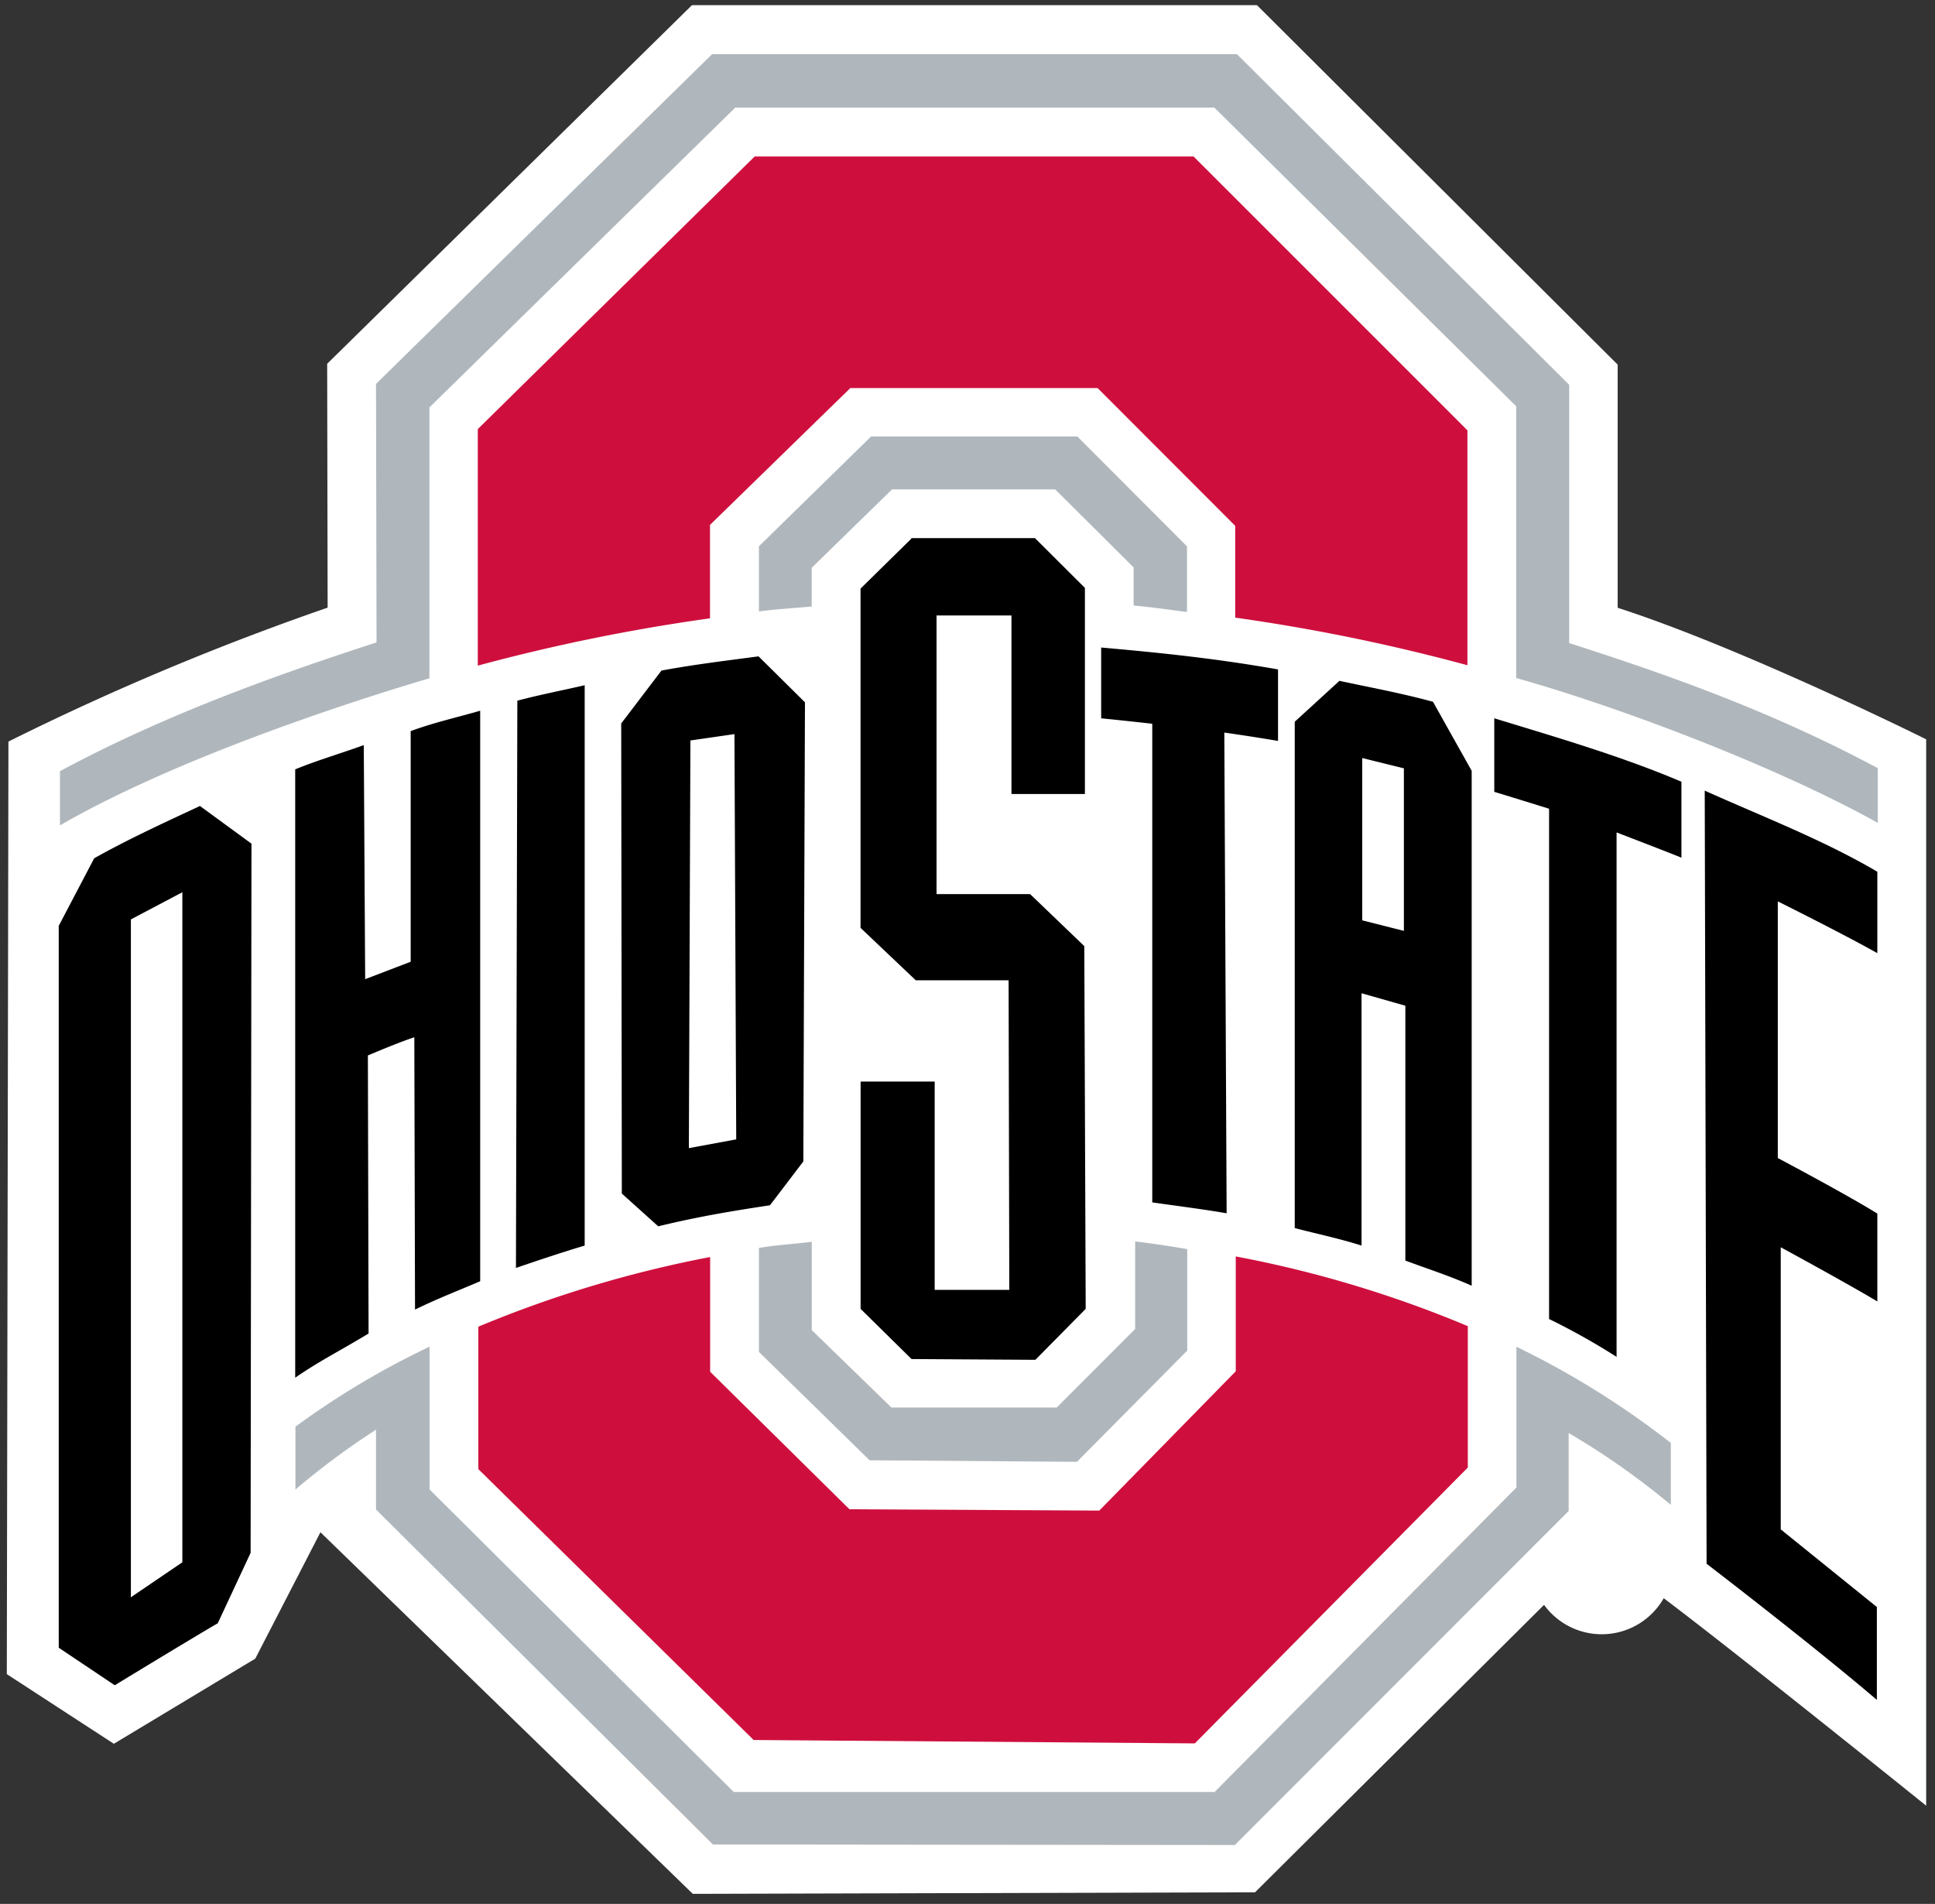 <svg id="Layer_1" data-name="Layer 1" xmlns="http://www.w3.org/2000/svg" viewBox="0 0 250 245.99"><rect x="0" y="0" width="250" height="245.99" fill="#333333" stroke="none"/><title>Ohio State</title><path d="M209,78.52l0-31.41L162.4.67h-73L42.27,47l.06,31.51A345.66,345.66,0,0,0,1.09,95.81L.88,216.3l13.83,9,18.27-11,8.42-16.33,48.11,46.72,72.64-.2,37.34-37.14a9.21,9.21,0,0,0,15.46-.86c9.87,7.44,33.91,26.81,33.91,26.81l0-137.78s-23.69-11.78-39.88-17" style="fill:#fff"/><path d="M117.75,69.59l-6.57,6.46v43.83l7.13,6.77h12l.09,40h-9.64V139.74h-9.57v29.37l6.58,6.48,16,.1,6.5-6.58-.18-46.87-7-6.72H121l0-36,9.68,0,0,23.07,9.49,0,0-26.63-6.45-6.43h-16Zm24.52,14.07,0,9.15c2.61.25,6.6.7,6.6.7v61.84c3.25.47,6.65.89,9.61,1.41l-.3-62.11s3.63.51,6.94,1.08V86.49c-7.89-1.39-14.93-2.13-22.86-2.83ZM97.95,84.81c-4.14.55-8.31,1.05-12.49,1.83l-5.2,6.83.08,60.74,4.7,4.23c5.32-1.28,9.3-1.93,14.44-2.72l4.31-5.66L104,90.74l-6-5.94Zm75.12,3.14-5.79,5.3v65.42c2.92.76,5.81,1.36,8.63,2.26v-32.6l5.66,1.61v32.93c2.92,1.08,5.78,2,8.57,3.25V99.59l-5-8.92c-4.21-1.14-7.91-1.81-12.12-2.71h0Zm-97.51.58c-2.91.67-5.82,1.23-8.72,2l-.18,73.29c2.93-1,5.62-1.91,8.88-2.89l0-72.41Zm-13.5,3.29c-3,.87-6,1.53-9,2.64v29.8l-5.88,2.25L47,96.27c-3,1.09-5.86,1.91-8.86,3.13V178c3.19-2.2,5.64-3.38,9.48-5.71l-.09-35.92s3.39-1.47,6-2.36l.09,35.19c2.92-1.42,5.36-2.36,8.42-3.66V91.82Zm131,.95h0l0,9.54c.67.19,7.08,2.18,7.08,2.18l0,65.93a87.23,87.23,0,0,1,8.72,4.89l0-67.76s7.81,3,8.38,3.27V101c-7.78-3.31-16.25-5.77-24.26-8.22ZM94.89,94.86l.23,52.35L89,148.34l.2-52.67,5.67-.82ZM176,97.94h0l5.38,1.33v21L176,118.91v-21Zm44.25,4.2h0Zm0,0,.24,99.9c6.51,5,16.07,12.52,22,17.59v-12L230.07,197.6V161.15s8.64,4.69,12.48,7V156.8c-3.75-2.35-12.86-7.18-12.86-7.18l0-33.16s8.46,4.21,12.86,6.69V112.63c-7.07-4.16-14.86-7.13-22.3-10.48Zm-194.43,2c-4.68,2.19-9.17,4.24-13.65,6.75l-4.58,8.73v93.27l7.24,4.85c1.21-.75,12.57-7.64,13.3-8l4.25-9.11L32.49,109l-6.65-4.86ZM23.56,115.3v86.55l-6.65,4.52,0-87.58,6.61-3.49Z"/><path d="M92,7,48.58,49.6,48.65,83C35.1,87.39,20.88,92.56,7.75,99.64v7c14.44-8.34,36-15.54,47.73-19v-35L95,13.9h61.89l39,38.59,0,35.11c13.51,3.8,33.71,11.46,46.72,18.72V99.25c-13.08-7-26-11.73-39.87-16.16l0-33.37L159.81,7H92ZM112.54,56.4,98.05,70.58V79c2.46-.32,4.38-.41,6.82-.64v-5l10.38-10.13h21.08l10.13,10.08v4.92c2.44.23,4.43.53,6.9.84V70.59L139.2,56.4H112.54Zm34.12,104v11.31l-10.13,10.14-21.36,0-10.29-10V160.44c-2.48.32-4.41.38-6.83.8v13.43l14.3,14,26.79.2,14.25-14.37,0-13.11c-2.42-.42-4.3-.7-6.78-1ZM55.49,174a105.74,105.74,0,0,0-17.32,10.33v8.12a98.29,98.29,0,0,1,10.41-7.73v10.31l43.53,43.28,67.43.07,43.13-43.16V185.15a97.43,97.43,0,0,1,13.2,9.28v-8A111.34,111.34,0,0,0,195.92,174l0,18.19-39,39.34-62.12,0-39.3-39.09V174Z" style="fill:#b0b7bc"/><path d="M97.5,20.22,61.73,55.44V86a244.43,244.43,0,0,1,30-6.11V67.82l18.13-17.68h31.95l17.78,17.8V79.8a244.24,244.24,0,0,1,30,6.15V55.6L154.21,20.22H97.5Zm62.16,142.1,0,14.85-17.63,18L109.75,195l-18-17.77V162.41a151.37,151.37,0,0,0-29.95,9v18.4l35.57,35,57,.44,35.27-35.64V171.34a148.39,148.39,0,0,0-29.95-9Z" style="fill:#ce0f3d"/></svg>